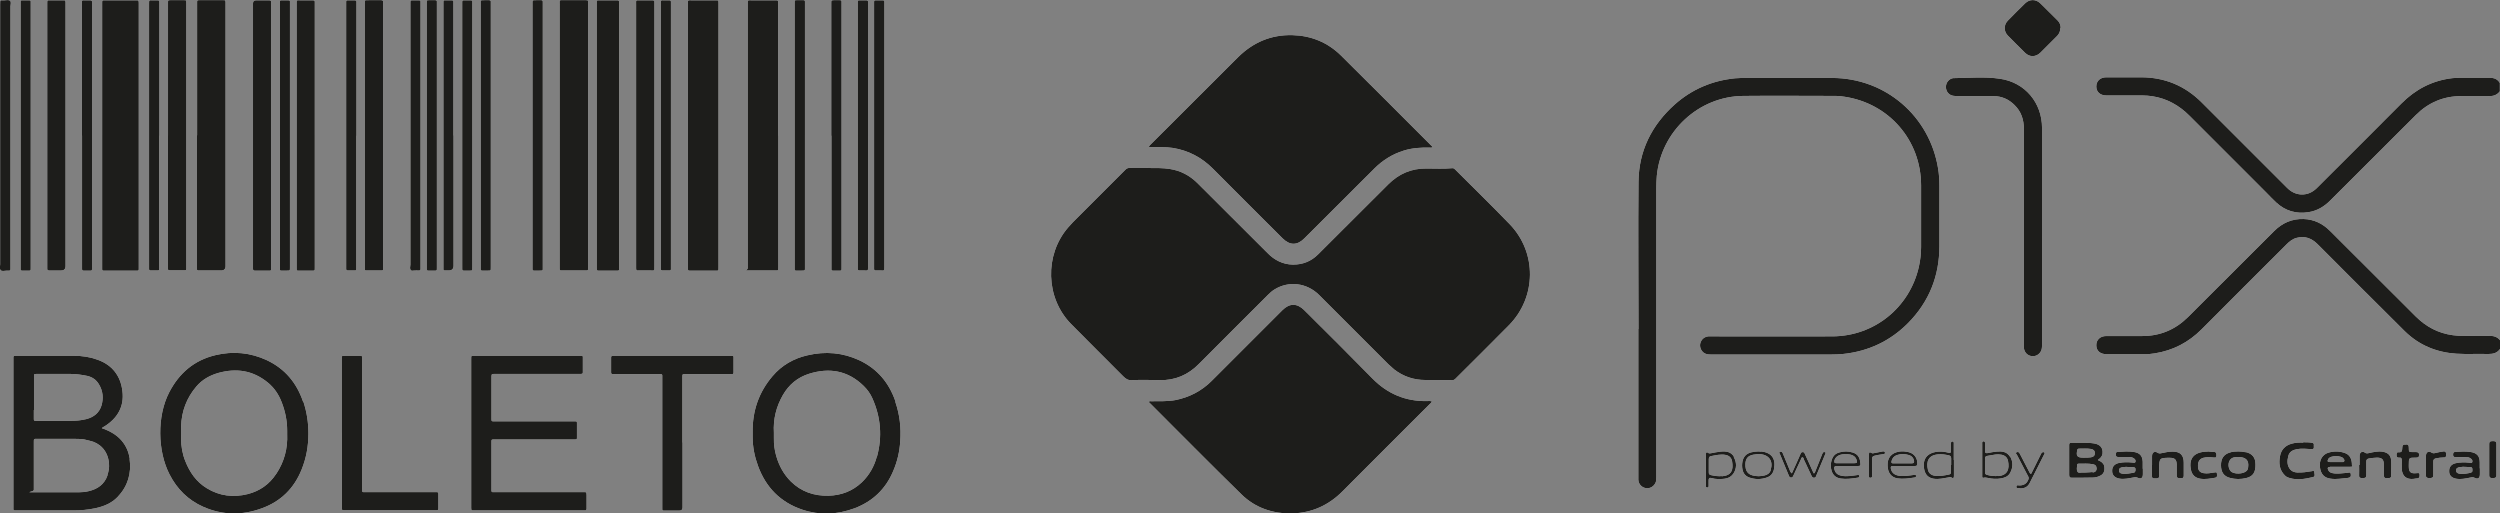 <svg xmlns="http://www.w3.org/2000/svg" viewBox="0 0 1529.6 314.1"><rect x="0" y="0" width="1529.6" height="314.1" fill="#808080" stroke="none"/><defs><style>      .cls-1 {        fill: #1d1d1b;      }      .cls-2 {        fill: #fefefe;      }    </style></defs><g><g id="Camada_2"><g id="Camada_1-2"><g><g><path class="cls-2" d="M1529.6,213.5c-1.8,2.6-4.3,3.1-7.3,3.1-6.5-.2-12.9.2-19.4-.2-12.2-.8-22.8-5.2-31.5-13.7-17.9-17.7-35.6-35.5-53.4-53.3-3.6-3.6-7.7-5.2-12.7-3.9-2.5.6-4.4,2.1-6.2,3.9-17.4,17.4-34.8,34.7-52.1,52.1-8,8-17.4,12.9-28.6,14.7-2.3.4-4.7.6-7.1.5-7.5,0-15,0-22.5,0-3.8,0-6.2-2.1-6.2-5.5,0-3.3,2.4-5.6,6.1-5.6,7.3,0,14.7,0,22,0,10.9,0,20.2-3.9,27.9-11.5,17.6-17.5,35.2-35.1,52.8-52.7,5-5,10.9-7.6,18-7.4,6.4.2,11.7,2.8,16.2,7.3,17.4,17.4,34.9,34.8,52.3,52.2,6.4,6.4,13.9,10.4,22.9,11.6,3.8.5,7.6.5,11.4.4,3.5,0,7.1.1,10.6,0,2.8-.1,5.2.5,7,2.9v5.2h0Z"></path><path class="cls-2" d="M1529.6,55.7c-1.7,2.4-4,3.2-6.9,3.1-5.6-.1-11.2,0-16.8,0-10.9,0-20.2,4-27.8,11.6-17.5,17.4-35,34.9-52.4,52.3-3.7,3.7-8,6.3-13.2,7.1-7.5,1.2-14.2-.7-19.8-5.9-2.1-1.9-4-4-6-6-15.7-15.7-31.4-31.4-47.1-47.1-6.3-6.3-13.7-10.5-22.6-11.9-2.1-.3-4.1-.5-6.2-.5-7.3,0-14.7,0-22,0-3.8,0-6.2-2.1-6.2-5.5,0-3.3,2.4-5.6,6.1-5.6,7.1,0,14.2,0,21.3,0,14.4,0,26.7,5.1,36.9,15.2,17.5,17.5,34.9,34.9,52.4,52.4,2.4,2.4,5.2,3.9,8.7,4.1,3.9.1,7-1.4,9.7-4.1,17.2-17.2,34.4-34.3,51.5-51.5,8.7-8.8,19.1-14.2,31.4-15.6,1.9-.2,3.8-.2,5.7-.2,5.7,0,11.3,0,17,0,2.8,0,4.8.8,6.2,3.2v4.8h0Z"></path><path class="cls-2" d="M702.5,102.8c4.4,0,8.9-.1,13.3.6,6.5,1,12,3.9,16.7,8.5,14.3,14.3,28.7,28.6,43,42.9,4.3,4.4,9.4,7,15.6,7.1,6,0,11.1-2,15.3-6.2,14.3-14.3,28.7-28.6,43-42.9,6.5-6.5,14.2-9.8,23.4-9.7,5.3,0,10.6.3,15.9-.2.8,0,1.2.4,1.6.8,11.2,11.2,22.5,22.2,33.5,33.6,16.6,17.3,16.3,44.5-.5,61.6-10.9,11.1-21.9,21.9-32.9,32.9-.7.7-1.4.9-2.4.8-5.3-.1-10.6,0-15.9-.1-7,0-13.4-2.1-19-6.4-1.2-1-2.3-2.1-3.5-3.1-14.2-14.2-28.4-28.4-42.6-42.6-7.5-7.4-18.5-8.7-27.2-3.3-1.5.9-2.8,2.1-4,3.3-14.1,14.1-28.2,28.1-42.2,42.2-6.7,6.8-14.6,10.2-24.2,10-5.5-.1-11.1-.3-16.6,0-2.5.2-3.9-.7-5.5-2.3-10.6-10.7-21.4-21.3-32-32.1-15.6-15.9-16.3-42.2-1.8-59,1-1.1,2-2.2,3-3.3,10.7-10.7,21.4-21.4,32.1-32.1.8-.8,1.6-1.1,2.9-1.1,3.7.2,7.4,0,11.1,0h0Z"></path><path class="cls-2" d="M702.9,90c.3-.9.8-1.3,1.2-1.7,17.8-17.8,35.6-35.6,53.4-53.3,9.2-9.1,20.2-13.8,33.2-13.5,11.5.3,21.6,4.4,29.8,12.5,18.4,18.2,36.6,36.5,54.9,54.8.3.3,1,.7.8,1.2-.2.6-.9.3-1.4.3-5.3-.1-10.6.2-15.8,1.8-7.1,2.2-13.2,6-18.4,11.3-14.2,14.2-28.3,28.3-42.5,42.4-4.5,4.5-8.9,4.4-13.4,0-14.2-14.2-28.5-28.4-42.7-42.7-6.8-6.8-15-11.1-24.5-12.6-4.1-.6-8.2-.5-12.3-.5h-2.2,0Z"></path><path class="cls-2" d="M876.1,245.6c-.3.8-.8,1.2-1.3,1.6-17.8,17.8-35.7,35.6-53.5,53.5-8.5,8.5-18.7,13.1-30.6,13.4-11.8.3-22.6-3.3-31.1-11.6-18.8-18.4-37.3-37.1-55.9-55.7-.3-.3-.9-.6-.6-1.1.2-.4.8-.2,1.3-.2,4.9-.1,9.8.2,14.7-.7,8.6-1.7,16.1-5.6,22.3-11.8,14.4-14.4,28.8-28.8,43.2-43.2,4.4-4.4,9-4.4,13.4,0,14,13.9,28,27.8,41.8,41.9,9.2,9.3,20.2,13.9,33.2,13.7,1,0,1.9-.2,3,.2h0Z"></path><path class="cls-2" d="M1002.5,201.3c0-30.1-.3-60.1,0-90.1.2-18.9,8.1-34.7,22.2-47.3,10.6-9.4,23-14.6,37-16,2.3-.2,4.6-.2,6.9-.2,17.5,0,35,0,52.5,0,32.5.1,59.5,23.3,64.7,55.4.6,3.5.8,7.1.8,10.7,0,12.3,0,24.6,0,36.8,0,18.2-6.3,34-19.1,47-11,11.1-24.4,17.4-40,19-2.2.2-4.5.3-6.7.3-24.8,0-49.5,0-74.3,0-1.5,0-2.9-.2-4.1-1.1-1.7-1.3-2.6-3.6-2.1-5.7.6-2.4,2.4-4,4.9-4.3.7,0,1.5,0,2.2,0,24.7,0,49.3.1,73.9,0,25.5-.2,47-17.6,52.7-42.4.9-4,1.4-8.1,1.4-12.2,0-12.6,0-25.3,0-37.9-.1-27.5-19.6-50-46.8-54.1-1.8-.3-3.6-.5-5.3-.5-18.9,0-37.8-.2-56.6,0-27.4.2-50.4,21.7-53,48.9-.2,2.5-.3,4.9-.3,7.4v176.5c0,1.1,0,2.3-.3,3.4-.9,2.5-3.3,4.1-5.9,3.8-2.7-.4-4.6-2.4-4.8-5.1,0-.8,0-1.5,0-2.2v-90.1h0,0Z"></path><path class="cls-2" d="M1249.4,144.5v66.1c0,1.1,0,2.2-.3,3.3-.7,2.5-3.2,4.3-5.8,4-2.8-.2-4.8-2.4-5-5.1,0-.9,0-1.7,0-2.6V79c0-5.7-1.6-10.7-5.7-14.7-3.6-3.6-7.9-5.5-13-5.5-7.2,0-14.3,0-21.5,0-1,0-2.1,0-3.1-.2-2.7-.5-4.4-2.7-4.4-5.4s1.8-4.9,4.4-5.4c.2,0,.3,0,.5,0,9.4-.1,18.9-1,28.2.4,15.3,2.2,25.7,14.7,25.7,30.1,0,22.1,0,44.2,0,66.3h0Z"></path><path class="cls-2" d="M1260.6,17.1c0,1.8-.6,3.4-1.8,4.7-3.5,3.5-7,7-10.5,10.5-2.8,2.7-6.6,2.7-9.3,0-3.5-3.5-7.1-7-10.5-10.5-2.6-2.6-2.6-6.6,0-9.2,3.5-3.6,7-7.1,10.6-10.6,2.7-2.6,6.5-2.6,9.2,0,3.6,3.5,7.1,7.1,10.7,10.6,1.2,1.2,1.8,2.8,1.8,4.5h0Z"></path><path class="cls-2" d="M1409.2,270.6c1.8,0,3.6,0,5.3.3,1.8.2,1,1.6,1.2,2.6.2,1.1-.6,1.4-1.5,1.3-2.9-.2-5.9-.5-8.8,0-2.5.5-4.6,1.5-5.3,4.1-.8,3-.9,6,1.3,8.5,1.1,1.2,2.6,1.6,4.2,1.7,3,.1,5.9-.3,8.8-.8.6-.1,1.6-.5,1.6.6,0,1,.8,2.6-.8,3-4.8,1.1-9.6,2.1-14.5.5-1.1-.3-2.1-.8-2.8-1.6-3.3-3.3-3.7-7.4-2.9-11.7.7-3.9,3.1-6.5,7-7.6,2.4-.7,4.8-.8,7.2-.7h0Z"></path><path class="cls-2" d="M1316.7,284.5v-5.5c0-2.2,1.6-3.2,3.4-2,.8.5,1.4.5,2.2.3,2.3-.5,4.6-1,7-1,4.7,0,6.8,2.2,6.8,6.8,0,2.6,0,5.2,0,7.8,0,1.8-1,1.7-2.2,1.7-1.2,0-2.1-.1-2.1-1.7,0-2.2,0-4.5,0-6.7-.1-3.1-1.2-4.1-4.3-4.1-6.1,0-6.4.2-6.4,6.2s0,3.2,0,4.8c0,1.1-.4,1.5-1.5,1.6-2.9.1-3,.1-3-2.9v-5.2h0Z"></path><path class="cls-2" d="M1443.7,284.5v-5.7c0-2,1.6-3,3.2-1.9.9.7,1.7.5,2.5.3,2.8-.6,5.6-1.3,8.6-.8,3.1.6,4.8,2.2,5,5.3.2,3.2,0,6.3,0,9.5,0,.9-.4,1.2-1.3,1.3-2.9.3-3.2,0-3.2-2.8s0-3.8,0-5.7c0-2.9-1.2-4-4.2-4-1.6,0-3.2.3-4.8.5-1.2.2-1.8.8-1.7,2.1,0,2.7,0,5.4,0,8.1,0,1.7-.8,1.8-2.2,1.8s-2.3,0-2.2-1.8c.1-2.1,0-4.1,0-6.2h0Z"></path><path class="cls-2" d="M1471.8,272c1.6-.3,2,.5,2,1.9,0,2.7,0,2.7,2.8,2.7.5,0,1,0,1.6,0,1.2,0,1.9.3,1.9,1.7,0,1.5-.7,1.7-1.9,1.7-4.4,0-4.4,0-4.4,4.4v1c0,3.5,1.2,4.5,4.8,4.1.8,0,1.7-.4,1.8.9,0,1.1.1,2.1-1.4,2.3-.8,0-1.5.2-2.2.3-4.4.5-7-1.6-7.3-6-.1-1.8,0-3.6,0-5.4,0-1.2-.4-1.8-1.6-1.6-1.2.1-1.6-.4-1.6-1.6,0-1.1.2-1.9,1.5-1.7,2.1.2,1.9-1.5,2-2.7,0-1.6.7-2.2,2.2-2h0Z"></path><path class="cls-2" d="M1350.8,276.2c1.2.1,2.4.3,3.6.3,1.8,0,1.7,1.1,1.7,2.3,0,1.6-1.1,1.1-2,1.1-2-.2-4-.3-6,.2-2.2.6-3.3,2.2-3.3,4.9,0,2.8,1.1,4.1,3.5,4.5,2.2.4,4.2-.1,6.4-.4.6,0,1.7-.6,1.7.7,0,.9.5,2.2-1.1,2.5-3,.5-6,1.1-9.1.6-3.1-.5-5.1-2.4-5.7-5.5-1.5-7.2,2.2-11.1,10.3-11.1h0Z"></path><path class="cls-2" d="M1096.3,289.7c1.5-3.3,2.9-6.5,4.4-9.8.3-.6.6-1.3.8-1.9.3-.7.5-1.4,1.5-1.4.9,0,1.1.7,1.4,1.4,1.6,3.5,3.2,6.9,4.7,10.4.2.4.4.8.7,1.3.7-.4.8-1.1,1-1.6,1.3-3.3,2.6-6.5,3.9-9.8.2-.5.4-1,.7-1.4s.8-.4,1.3-.2c.5.2.3.7.1,1-1.9,4.6-3.8,9.2-5.7,13.7-.2.6-.6.9-1.3.9s-1.1-.5-1.4-1.1c-1.6-3.3-3.1-6.7-4.7-10-.2-.5-.3-1.4-.9-1.4s-.8.9-1,1.4c-1.5,3.2-3,6.5-4.5,9.7-.3.6-.5,1.3-1.4,1.3-1,0-1.2-.7-1.5-1.4-1.8-4.3-3.5-8.5-5.3-12.8-.2-.5-.9-1.2,0-1.6.9-.3,1.4.2,1.7,1,1.4,3.4,2.8,6.8,4.2,10.2.2.6.3,1.2,1.1,1.7h0Z"></path><path class="cls-2" d="M1484.3,284.6v-5.7c0-2.2,1.6-3.2,3.4-2,.8.5,1.4.5,2.2.3,1.7-.5,3.4-.7,5.1-1,1.3-.2,1.6.5,1.6,1.6,0,1,.2,2.2-1.4,2.1-1.6,0-3.1.2-4.6.5-1.3.2-1.9.8-1.8,2.2,0,2.7,0,5.4,0,8.1,0,1.9-1.1,1.7-2.4,1.8-1.3,0-2.2-.2-2.1-1.8,0-2,0-4,0-6h0Z"></path><path class="cls-2" d="M1523,281.2c0-3.2,0-6.3,0-9.5,0-1.7.9-1.8,2.2-1.8,1.3,0,2.2,0,2.2,1.8,0,6.3,0,12.7,0,19,0,1.7-.9,1.8-2.2,1.8s-2.2-.1-2.2-1.8c0-3.2,0-6.3,0-9.5h0Z"></path><path class="cls-2" d="M1235.8,298.7c-.6-.3-2.1.6-2.1-.9,0-1.4,1.4-.7,2.2-.8,2.6-.1,4.3-1.3,5.2-3.8.3-.8,0-1.5-.4-2.1-2.2-4.2-4.4-8.5-6.6-12.7-.3-.5-1.2-1.2-.2-1.7.8-.4,1.5,0,1.9.9,1.9,3.8,3.9,7.5,5.8,11.2.2.4.5,1,.8,1.1.6,0,.7-.7.9-1.1,1.8-3.5,3.5-7,5.2-10.5.2-.5.4-1,.8-1.3.4-.4,1-.5,1.4-.2.6.3.2.8,0,1.2-3,5.9-5.9,11.7-8.9,17.6-1.2,2.3-3.2,3.4-6.1,3.2h0Z"></path><path class="cls-2" d="M1143.5,284.5c0-2.1,0-4.1,0-6.2,0-1.7.3-1.9,1.7-1.1.6.4,1.1,0,1.6,0,1.7-.3,3.4-.7,5.1-1,.6-.1,1.4-.1,1.4.8,0,.8-.6.9-1.2.9-1.7.2-3.4.5-5.1.9-1.2.3-1.6.8-1.6,2,0,3.3,0,6.5,0,9.8,0,.8.2,1.8-1.1,1.7-1.1,0-.9-1-.9-1.7,0-2.1,0-4.1,0-6.2h0Z"></path><path class="cls-2" d="M1287.6,286.4c0-1.9-.9-3.3-2.6-4.2-.4-.2-1-.3-1.4-.8,1.3-1,2.6-2,2.8-3.9.4-3.4-1.4-5.6-5.2-6.2-4.6-.7-9.3-.2-14-.4-1.2,0-1.2.8-1.2,1.6,0,6,0,12.1,0,18.1,0,1.2.4,1.8,1.7,1.7,4.3,0,8.5,0,12.8-.1,1.7,0,3.3-.5,4.8-1.3,1.8-1,2.4-2.7,2.3-4.7h0ZM1270.9,275.4c.2-.6.5-.9,1.1-.9,2.5,0,4.9-.2,7.4.2,1.5.3,2.4,1.1,2.3,2.7,0,1.6-1.1,2.2-2.4,2.4-1.3.2-2.6.2-3.9.2h0c-.3,0-.6,0-.9,0-3.6,0-4.4-1.1-3.5-4.7h0ZM1280.4,288.8c-1.5.2-3,.2-4.5.3h0c-.5,0-1.1,0-1.6,0-1.1-.1-2.6.6-3.2-.5-.7-1.2-.3-2.8-.2-4.2,0-.6.5-.7,1-.7,2.8,0,5.7-.2,8.5.3,1.4.2,2.3.9,2.4,2.5,0,1.7-.9,2.4-2.4,2.6h0Z"></path><path class="cls-2" d="M1311,286.8c0-1.4,0-2.9,0-4.3-.2-3.7-1.8-5.4-5.5-6-3.3-.5-6.6-.2-9.8,0-1.2,0-1.1.9-1.1,1.7,0,.9.2,1.4,1.3,1.4,2,0,4,0,6.1,0,1.1,0,2.2,0,3.2.6.9.5,1.6,1.2,1.4,2.2-.2,1.1-1.3.6-2,.6-2.8-.3-5.5-.3-8.3.3-2.7.6-4.1,2.4-4,4.9,0,2.5,1.6,4.1,4.3,4.6,3,.6,6-.2,8.9-.7.8-.2,1.6-.2,2.4.2,2.1,1,3.2.1,3.2-2.2v-3.3h0,0ZM1305,289.3c-1.9.2-3.8.8-5.8.6-1.2-.1-2.7-.3-2.7-2.1,0-1.6,1.3-1.8,2.5-2,1.3-.2,2.5-.2,3.8,0h1.9c.9.1,1.9,0,1.9,1.4,0,1.2-.2,2-1.6,2.1Z"></path><path class="cls-2" d="M1374,276.7c-1.5-.3-3-.5-4.5-.5-1.8,0-3.6.1-5.3.7-3.6,1.1-5.4,3.7-5.3,7.9,0,4.1,1.8,6.7,5.5,7.6,3.3.9,6.6.9,9.9.1,4.2-1,5.8-3.5,5.7-8.4,0-4.2-2-6.6-6-7.5h0ZM1375.5,285.9c0,.5-.2,1-.4,1.5-1.2,2.3-6.5,3.1-9.5,1.5-2.1-1.2-2.8-5.1-1.3-7.3,1.3-2,3.4-1.9,5-2,4.9,0,6.8,2.1,6.2,6.3h0Z"></path><path class="cls-2" d="M1517.2,286.5c0-1.2,0-2.4,0-3.6,0-4-1.8-5.8-5.8-6.4-3.1-.4-6.1-.2-9.1,0-1.3,0-1.4.8-1.4,1.8s.5,1.4,1.5,1.4c2,0,4,0,6.1,0s2.1.2,3,.7c.8.5,1.4,1.2,1.2,2.1-.2,1.1-1.2.7-1.9.6-2.8-.3-5.5-.3-8.3.3-2.7.6-4.1,2.4-4,5,0,2.5,1.6,4,4.3,4.5,2.9.5,5.7-.1,8.6-.7.9-.2,1.8-.4,2.8.2,2,1,3.1,0,3.1-2.2v-3.6h0ZM1511.8,289.2c-2.1.5-4.3.9-6.5.7-1.2-.1-2.5-.5-2.6-2,0-1.6,1.2-1.9,2.5-2.1.7-.1,1.5-.2,1.8-.2,1.8.1,3.1.2,4.4.2.8,0,1.3.3,1.3,1.2,0,.8.3,1.9-.9,2.1h0Z"></path><path class="cls-2" d="M1425.4,285.6c2,0,4,0,6.1,0h0c2,0,4,0,6.1,0s1.4-.1,1.4-1.1c0-3.3-1-6.4-4.8-7.5-3.2-1-6.5-1-9.7,0-3.6,1.1-5.5,4.5-5.1,8.6.5,4.5,2.6,6.8,6.7,7.3,3.5.5,7-.2,10.5-.5,1.6-.2,1.9-1,1.7-2.3-.2-1.6-1.4-.8-2.2-.8-3,.2-5.9.8-8.9.2-1.2-.2-2.2-.8-2.7-1.9-.6-1.2-.3-1.9,1.1-1.9h0ZM1424.4,281c.5-.8,1.2-1.3,2-1.5,1.9-.6,3.8-.6,5.8,0,.6.2,1.2.5,1.6,1,.4.5.8,1.1.5,1.7-.3.7-1,.5-1.5.5-1.2,0-2.4,0-3.6,0-1.3,0-2.5,0-3.8,0-1.3,0-1.6-.6-.9-1.7h0Z"></path><path class="cls-2" d="M1195.4,281.4v-10c0-.6,0-1.4-.9-1.3-.8,0-.8.7-.8,1.3,0,1.5,0,3,0,4.5,0,1.1-.4,1.4-1.5,1.1-1.9-.5-3.8-.8-5.8-.7-7.2.4-10.5,4.5-9,11.3.7,3,2.6,4.8,5.7,5.3,3.1.5,6.1-.3,9.1-.8.6-.1,1.1-.4,1.7,0,1.5,1,1.6,0,1.6-1.1,0-3.2,0-6.3,0-9.5h0ZM1193.7,284.5h0c0,1.4,0,2.9,0,4.3,0,.8-.3,1.3-1.1,1.5-2.9.6-5.8,1.2-8.7.8-2.2-.3-3.8-1.5-4.3-3.6-1.2-5.1.2-9,6.2-9.5,2.2-.2,4.4.1,6.5.6,1.1.2,1.5.8,1.5,1.9,0,1.3,0,2.6,0,4h0Z"></path><path class="cls-2" d="M1229.7,279.3c-1.8-3-5-3.3-8.1-3-1.8.2-3.7.5-5.4.9-1.2.2-1.7,0-1.7-1.3,0-1.4,0-2.9,0-4.3,0-.6.2-1.5-.8-1.6-1.1,0-.9.9-.9,1.5,0,3.2,0,6.5,0,9.7s0,6.5,0,9.7c0,.6-.2,1.7.9,1.4.9-.3,1.7,0,2.5.1,2.7.6,5.4.8,8.1.3,2.3-.4,4.4-1.2,5.6-3.4,1.8-3.3,1.8-6.8,0-10h0ZM1222.7,291.2c-2.3.2-4.6,0-6.8-.6-1-.2-1.5-.8-1.4-1.8,0-1.4,0-2.8,0-4.1v-2.8c0-2.7,0-2.8,2.7-3.2,2.4-.4,4.8-1,7.3-.5,2.2.4,3.7,1.7,4.1,3.9,1,4.9-.3,8.7-6,9.2h0Z"></path><path class="cls-2" d="M1060.9,279.5c-1.7-3.1-4.8-3.5-8-3.2-2,.2-4,.6-6,1-.6,0-1.1.3-1.6-.1-1.3-1-1.6-.2-1.6,1v18.8c0,.6,0,1.4.9,1.3.8,0,.8-.7.8-1.2,0-1,0-2.1,0-3.1,0-1.3.3-1.9,1.8-1.5,1.3.4,2.6.6,3.9.6,3.6,0,7.2,0,9.5-3.4,2.1-3.2,2-6.8.2-10h0ZM1053.6,291.3c-2.3.2-4.5-.1-6.7-.6-1-.2-1.5-.7-1.4-1.8,0-1.4,0-2.8,0-4.1s0-2.5,0-3.8c0-1.3.5-1.9,1.7-2,2.8-.5,5.5-1.2,8.4-.7,2.4.4,3.9,1.8,4.2,4.2.8,4.8-.2,8.4-6.2,8.9h0Z"></path><path class="cls-2" d="M1158.4,285.1c2.2,0,4.5,0,6.7,0h0c2.2,0,4.5,0,6.7,0,.9,0,1.3-.4,1.3-1.3.1-3.5-1.8-6.2-5.1-7.1-2-.5-4-.7-6-.4-4.8.8-7.3,3.8-7.1,8.6.1,4.4,2.3,7.2,6.1,7.8,3.4.5,6.8,0,10.1-.5.6-.1,1.4-.2,1.2-1.1-.2-1.1-1-.5-1.5-.5-3.1.4-6.2,1-9.3.4-2.6-.5-4.1-1.9-4.6-4.3-.2-1.1.1-1.6,1.3-1.6h0ZM1157.3,282.2c.4-1.9,1.6-3.2,3.4-3.8,2.4-.8,4.8-.7,7.2,0,1.6.5,2.7,1.5,3.1,3.2.3,1.2.1,1.9-1.3,1.9-1.8,0-3.7,0-5.5,0s-3.9,0-5.9,0c-.9,0-1.2-.4-1-1.3h0Z"></path><path class="cls-2" d="M1123.4,285.1c2.2,0,4.5,0,6.8,0h0c2.2,0,4.5,0,6.8,0,.8,0,1.4-.2,1.3-1.1-.2-3.5-1.2-6-4.6-7.1-2.8-.9-5.6-.9-8.3-.1-2.6.7-4.1,2.4-4.8,5-.6,2-.6,4.1,0,6.1.8,2.8,2.7,4.5,5.7,4.9,3.4.5,6.8,0,10.1-.5.6-.1,1.4-.2,1.2-1.1-.2-1-1-.5-1.5-.5-3.1.4-6.2,1-9.3.4-2.6-.5-4.1-1.9-4.5-4.3-.2-1.1.1-1.6,1.3-1.6h0ZM1122.3,281.9c.7-2.5,2.8-3.9,6.2-4,4.2-.2,6.6.9,7.4,3.4.6,1.7.3,2.1-1.4,2.1-1.8,0-3.7,0-5.5,0s-3.7,0-5.5,0c-1.2,0-1.3-.5-1.1-1.5h0Z"></path><path class="cls-2" d="M1077.7,276.3c-.6,0-1.2,0-1.6-.1-1.7,0-3.3.2-4.8.6-2.9.8-4.6,2.6-5.2,5.6-.3,1.6-.3,3.2,0,4.8.5,2.5,1.9,4.2,4.3,5,3.5,1.2,7,1.2,10.5,0,2.5-.8,4-2.6,4.5-5.2,1.2-6.4-1.4-10-7.8-10.8h0ZM1083.4,287.7c-.6,1.8-2,2.8-3.8,3.2-2.4.6-4.8.6-7.2,0-3.2-.8-4.6-3-4.5-7,.1-3.3,1.6-5.1,4.8-5.7,1-.2,1.9-.2,2.9-.4h0c.5.1,1,0,1.6.1,5.4.5,7.9,4.6,6.1,9.7h0Z"></path></g><g><path class="cls-2" d="M62.5,82.8V1.7c0-1.5,0-1.5,1.6-1.5h19.3c1.4,0,1.4,0,1.5,1.5v161.4c0,2.9.3,2.5-2.6,2.5-5.9,0-11.8,0-17.8,0s-.8,0-1.2,0c-.6,0-.8-.3-.8-.9v-81.8h0Z"></path><path class="cls-2" d="M439.6,83v80.3c0,2.6.2,2.3-2.3,2.3-5,0-9.9,0-14.9,0-1.5,0-1.5,0-1.5-1.5,0-.4,0-.8,0-1.2V2.9c0-3.2-.3-2.7,2.7-2.7,4.7,0,9.4,0,14,0,2,0,2-.2,2,1.9v81h0Z"></path><path class="cls-2" d="M476.2,82.9v80.4c0,2.4.2,2.2-2.2,2.2-5,0-9.9,0-14.9,0s-1.5,0-1.6-1.6V3c0-3.3-.3-2.8,2.8-2.8,4.7,0,9.5,0,14.2,0,1.6,0,1.6,0,1.6,1.7v81.1h0Z"></path><path class="cls-2" d="M288.3,265.2v-45.3c0-2.5-.1-2.2,2.2-2.2h63.9c2.5,0,2.2-.3,2.2,2.3,0,2.5,0,5,0,7.4,0,1.3,0,1.3-1.4,1.4-.5,0-1,0-1.4,0h-51.5c-1.5,0-1.5,0-1.6,1.6v25.7c0,1.7,0,1.7,1.8,1.7h41.2c2.7,0,5.3,0,8,0,1.3,0,1.3,0,1.3,1.3,0,2.8,0,5.7,0,8.5,0,1.2,0,1.2-1.3,1.3-.5,0-1,0-1.4,0h-47.4c-2.4,0-2.2-.2-2.2,2.2v27.9c0,.4,0,.8,0,1.2,0,.7.3,1,1,.9.5,0,1,0,1.4,0h54c1.7,0,1.7,0,1.8,1.8,0,2.7,0,5.4,0,8.2,0,.9-.3,1.3-1.2,1.2-.4,0-.8,0-1.2,0h-66.4c-1.7,0-1.8,0-1.8-1.8v-45.4h0Z"></path><path class="cls-2" d="M120.6,82.8V2.9c0-.5,0-1,0-1.4,0-1.3,0-1.4,1.4-1.4,4.9,0,9.8,0,14.7,0,1.2,0,1.2,0,1.3,1.3,0,.5,0,.9,0,1.4v160c0,1.8-.9,2.7-2.8,2.7h-13c-1.7,0-1.7,0-1.8-1.8v-80.9h0Z"></path><path class="cls-2" d="M359.8,82.8v80.4c0,2.6.2,2.3-2.2,2.3-4.6,0-9.1,0-13.7,0-1.5,0-1.5,0-1.5-1.5V2.7c0-2.9-.4-2.6,2.5-2.6,4.5,0,9,0,13.5,0,1.4,0,1.4,0,1.4,1.4,0,.5,0,.9,0,1.4v79.9h0Z"></path><path class="cls-2" d="M365.1,82.9V2.5c0-2.5-.3-2.3,2.2-2.3,3.4,0,6.7,0,10.1,0,1.3,0,1.3,0,1.4,1.4v161.5c0,2.8.3,2.5-2.4,2.5-3.3,0-6.6,0-9.9,0-1.3,0-1.3,0-1.4-1.4,0-.5,0-.9,0-1.4v-79.9h0Z"></path><path class="cls-2" d="M102.8,82.8V2.9c0-.5,0-1,0-1.4,0-1.3,0-1.4,1.4-1.4,2.8,0,5.7,0,8.5,0,1.2,0,1.2,0,1.3,1.3,0,.4,0,.8,0,1.2v160.3c0,2.9.4,2.5-2.6,2.5-2.5,0-5,0-7.5,0-.9,0-1.3-.4-1.2-1.2,0-.5,0-1.1,0-1.6v-79.9h0Z"></path><path class="cls-2" d="M234.4,82.8v80.4c0,2.6.3,2.3-2.3,2.3-2.5,0-5.1,0-7.6,0-1.3,0-1.3,0-1.3-1.3,0-.4,0-.8,0-1.2V2.7c0-3-.3-2.5,2.5-2.6,2.5,0,5,0,7.5,0,.9,0,1.3.3,1.2,1.2,0,.5,0,1,0,1.4v80.1h0Z"></path><path class="cls-2" d="M28.9,82.8V2.1c0-2.1,0-1.9,1.9-1.9s5.3,0,8,0c1.2,0,1.2,0,1.3,1.3,0,.5,0,.9,0,1.4v159.9c0,1.8-.9,2.7-2.7,2.7s-4.8,0-7.3,0c-.9,0-1.3-.4-1.2-1.2,0-.5,0-.9,0-1.4v-80.1h0Z"></path><path class="cls-2" d="M417.6,270.7v39.8q0,1.9-1.9,1.9c-3.1,0-6.1,0-9.2,0-1.3,0-1.3,0-1.3-1.3,0-.5,0-1,0-1.4v-78.5c0-2.4.3-2.3-2.3-2.3h-26.5c-.5,0-1,0-1.4,0-.7,0-1.1-.2-1.1-1,0-3,0-6,0-9.1,0-.7.2-1.1,1-1.1.4,0,.8,0,1.2,0h70.5c2.5,0,2.2-.3,2.2,2.3,0,2.5,0,5,0,7.5,0,1.3,0,1.4-1.4,1.4-5.7,0-11.5,0-17.2,0h-11c-1.6,0-1.7,0-1.7,1.7v40.1h0Z"></path><path class="cls-2" d="M400.4,82.8v80.2c0,2.9.2,2.5-2.4,2.5-2.5,0-5,0-7.5,0-1.2,0-1.2,0-1.3-1.3,0-.4,0-.8,0-1.2V2.8c0-3-.4-2.6,2.7-2.6,2.4,0,4.9,0,7.3,0,.9,0,1.3.3,1.2,1.2,0,.5,0,1.1,0,1.6v79.9h0Z"></path><path class="cls-2" d="M192.6,82.8v80.6c0,2.4.2,2.2-2.2,2.2-2.5,0-5.1,0-7.6,0-1.3,0-1.3,0-1.3-1.3,0-.5,0-.9,0-1.4V2.8c0-3.1-.3-2.6,2.6-2.6,2.4,0,4.9,0,7.3,0,.9,0,1.3.3,1.2,1.2,0,.5,0,1,0,1.4v80h0Z"></path><path class="cls-2" d="M154.8,82.7V2.1c0-1.3.6-1.9,1.9-1.9,2.7,0,5.3,0,8,0,.9,0,1.3.3,1.2,1.2,0,.5,0,.9,0,1.4v160.3c0,2.9.3,2.5-2.5,2.5-2.5,0-5,0-7.4,0-.8,0-1.2-.2-1.2-1.1,0-.5,0-1.1,0-1.6v-80.2h0Z"></path><path class="cls-2" d="M209.1,265v-45.1c0-2.5-.1-2.1,2.2-2.2,3,0,6,0,9.1,0,.9,0,1.3.2,1.2,1.2,0,.5,0,.9,0,1.4v78.4c0,2.8-.3,2.4,2.5,2.4,13.9,0,27.8,0,41.7,0s1,0,1.4,0c.7,0,1,.3,1,.9,0,3.1,0,6.1,0,9.2,0,.6-.2,1-.9,1h-56.4c-1.7,0-1.7,0-1.7-1.8v-45.6h0Z"></path><path class="cls-2" d="M6.4,83.1v80.2c0,2.5.3,2.3-2.3,2.3-1.3,0-2.9.6-3.7-.3-.8-.8-.3-2.4-.3-3.6,0-53,0-106,0-159C.2-.2-.2.2,2.6.2c1.2,0,2.7-.5,3.6.3.8.8.2,2.3.2,3.4,0,26.4,0,52.8,0,79.2h0Z"></path><path class="cls-2" d="M12.6,82.8V2.4C12.6-.1,12.4.2,14.9.2c1,0,2,0,3,0,.7,0,1,.3.9,1,0,.4,0,.8,0,1.2v161c0,2.4.2,2.2-2.2,2.2-1,0-2,0-3,0-.8,0-1.1-.3-1-1.1,0-.5,0-1.1,0-1.6,0-26.7,0-53.4,0-80.1Z"></path><path class="cls-2" d="M492.5,82.8v80.4c0,2.6.3,2.3-2.4,2.4h-3c-.6,0-.9-.2-.9-.9V2.3c0-2.4-.2-2.2,2.2-2.2,1.1,0,2.1,0,3.2,0,.6,0,.9.2.9.9v81.8h0Z"></path><path class="cls-2" d="M261.1,82.8V2.9c0-.5,0-1,0-1.4,0-1.3,0-1.4,1.4-1.4,1.2,0,2.5,0,3.7,0,.9,0,1.2.3,1.1,1.2,0,.4,0,.7,0,1.1v161c0,2.4.2,2.2-2.2,2.2-1,0-2,0-3,0-.8,0-1.1-.3-1-1.1,0-.5,0-1.1,0-1.6v-80.1h0Z"></path><path class="cls-2" d="M218,83v80.2c0,2.6.2,2.3-2.2,2.3-.9,0-1.9,0-2.8,0-1,0-1.3-.4-1.2-1.3,0-.4,0-.8,0-1.2V2.7c0-2.8-.3-2.5,2.4-2.5.9,0,1.8,0,2.7,0,1,0,1.3.4,1.2,1.3,0,.5,0,1,0,1.4v80.2h0Z"></path><path class="cls-2" d="M325.8,82.6V2.4c0-2.5-.2-2.2,2.3-2.3,1,0,2,0,3,0,.7,0,1,.3,1,1,0,.5,0,1,0,1.4v160.8c0,2.5.3,2.2-2.3,2.3-1,0-2,0-3,0-.7,0-1-.3-1-.9,0-.5,0-1.1,0-1.6v-80.4h0Z"></path><path class="cls-2" d="M294.1,82.7V2.4c0-2.5-.3-2.2,2.3-2.3,1,0,1.9,0,2.8,0,.9,0,1.2.4,1.1,1.2,0,.4,0,.7,0,1.1v161c0,2.5.1,2.1-2.2,2.2-1,0-2,0-3,0-.8,0-1.1-.3-1-1.1,0-.5,0-1.1,0-1.6v-80.2h0Z"></path><path class="cls-2" d="M508.6,83V1.7c0-1.5,0-1.5,1.6-1.6,1.2,0,2.4,0,3.6,0,.9,0,1.2.3,1.1,1.2,0,.4,0,.7,0,1.1v161c0,2.4.2,2.2-2.2,2.2-1,0-2,0-3,0-.8,0-1.1-.3-1-1.1,0-.5,0-1.1,0-1.6v-79.9h0Z"></path><path class="cls-2" d="M541.1,83v80.4c0,2.4,0,2.1-2.1,2.1-1.1,0-2.1,0-3.2,0-.7,0-1-.3-1-.9,0-.4,0-.8,0-1.2V2.4c0-2.4-.2-2.2,2.2-2.2,1.1,0,2.1,0,3.2,0,.6,0,.9.3.9.9,0,.6,0,1.2,0,1.8v80.2h0Z"></path><path class="cls-2" d="M289,83v80.1c0,2.9.2,2.4-2.4,2.5-1,0-1.9,0-2.8,0-.7,0-1-.3-1-.9,0-.4,0-.8,0-1.2V2.4c0-2.4-.2-2.2,2.2-2.2,1,0,2,0,3,0,.8,0,1.1.3,1,1,0,.5,0,1.1,0,1.6v80.2h0Z"></path><path class="cls-2" d="M531.1,83v80.2c0,2.7,0,2.3-2.3,2.3-1,0-2,0-3,0-.7,0-1-.3-1-.9,0-.4,0-.8,0-1.2V2.4c0-2.4-.2-2.2,2.2-2.2,1.1,0,2.1,0,3.2,0,.6,0,.9.3.9.9s0,1.2,0,1.8v80.2h0Z"></path><path class="cls-2" d="M171.2,82.8V2.4c0-2.4-.2-2.2,2.2-2.2,1,0,2,0,3,0,.8,0,1.1.3,1,1,0,.5,0,1,0,1.4v160.5c0,2.9.2,2.4-2.5,2.5-.9,0-1.9,0-2.8,0-.7,0-1-.3-.9-1,0-.5,0-1.1,0-1.6v-80.2h0Z"></path><path class="cls-2" d="M97.4,83v80.2c0,2.6.2,2.3-2.2,2.3-1,0-2,0-3,0-.7,0-1-.3-1-.9,0-.5,0-.9,0-1.4V2.6c0-2.8-.1-2.4,2.4-2.4,1,0,2,0,3,0,.6,0,.9.3.9.9v82h0Z"></path><path class="cls-2" d="M50.1,82.9V2.7c0-2.9-.3-2.5,2.6-2.5.8,0,1.7,0,2.5,0,.9,0,1.2.4,1.1,1.2,0,.4,0,.7,0,1.1v160.9c0,2.5.2,2.2-2.3,2.2-1,0-1.9,0-2.8,0-.8,0-1-.3-1-1.1,0-.5,0-1.1,0-1.6v-80h0Z"></path><path class="cls-2" d="M410.5,82.8v80.4c0,2.6.3,2.3-2.4,2.3-1,0-1.9,0-2.8,0-.7,0-1-.3-1-1V2.6c0-2.8-.1-2.4,2.5-2.4,1,0,1.9,0,2.8,0,.6,0,.9.3.9.9v81.8h0Z"></path><path class="cls-2" d="M251.1,82.6V1.7c0-1.5,0-1.5,1.6-1.5,1.2,0,2.4,0,3.6,0,.8,0,1.1.3,1,1,0,.5,0,.9,0,1.4v160.4c0,2.9.3,2.5-2.6,2.5s-2.5.5-3.3-.2c-.9-.8-.3-2.2-.3-3.4,0-26.4,0-52.9,0-79.3h0Z"></path><path class="cls-2" d="M277.5,82.8v79.8c0,1.9-1,2.9-3,2.9s-1.5,0-2.3,0c-.7,0-1-.3-.9-1,0-.4,0-.8,0-1.2V2.4c0-2.5-.2-2.2,2.3-2.2,1,0,1.9,0,2.8,0,.8,0,1.1.3,1,1.1,0,.5,0,1.1,0,1.6v80h0Z"></path><path class="cls-2" d="M79.4,280.9c-1.3-9-6.8-14.9-15.1-18.2-.6-.2-1.2-.5-2-.7.5-.6,1.1-.8,1.6-1.1,8-5,12.2-12.2,11-21.6-1.1-9.3-6.2-16-15.2-19.2-4.6-1.7-9.4-2.4-14.3-2.4-11.6,0-23.2,0-34.8,0-.5,0-.9,0-1.4,0-.7,0-1,.2-1,.9,0,.4,0,.7,0,1.1v90.5c0,2.1-.3,2.1,2.1,2.1h34.6c4.5,0,8.9-.4,13.2-1.3,5.2-1.1,10.1-3,13.9-7,6.2-6.5,8.5-14.4,7.3-23.2h0ZM20.8,250.9v-20.6c0-1.4,0-1.5,1.5-1.5,7,0,13.9,0,20.9,0,3.4,0,6.8.5,10.2,1.2,3.1.7,5.5,2.4,7.1,5.1,2.5,4.1,2.9,8.5,1.6,13-1.4,4.5-4.7,7.1-9.2,8.3-3.2.8-6.4,1.1-9.7,1.1-6.9,0-13.7,0-20.6,0s-.6,0-.9,0c-.8,0-1-.3-1-1.1,0-1.8,0-3.7,0-5.5h0ZM65.8,290.8c-1.9,5.5-6,8.4-11.5,9.7-2,.5-4.1.7-6.2.7-8.6,0-17.3,0-25.9,0s-1.5,0-1.5-1.5c0-5,0-9.9,0-14.9v-14.4c0-1.9,0-1.9,1.8-1.9,7.5,0,14.9,0,22.3,0s6.8.5,10.2,1.2c5.7,1.2,11.1,5.8,11.7,14,.2,2.4-.2,4.7-1,7h0Z"></path><path class="cls-2" d="M185.4,245.7c-3.9-11.5-11.1-20.1-22.1-25.3-10.1-4.7-20.7-5.7-31.5-3.1-13,3.1-22.2,11-28.3,22.8-7.5,14.5-7.1,35.9.2,50.1,4.6,9,11.4,15.8,20.7,19.9,11.8,5.2,23.8,5.3,35.8.9,11.6-4.2,19.7-12.2,24.3-23.6,2.9-7.1,4.2-14.5,4.2-22.2,0-6.7-1-13.2-3.1-19.5h0ZM169,289.9c-4.2,6.4-10,10.5-17.4,12.4-8.8,2.2-17.3,1.2-25.1-3.6-6.4-3.9-10.4-9.7-13.1-16.5-1.8-4.4-2.6-9.1-2.6-13.9,0-2.5-.1-5,0-7.5.3-9.2,3.4-17.4,9.4-24.4,3.5-4.1,8.1-6.7,13.3-8.2,11.1-3.1,21.3-1.6,30.4,5.9,3.9,3.2,6.6,7.2,8.4,11.9,2.2,5.6,3.4,11.4,3.4,17.5v2.1c.4,8.8-1.8,16.9-6.6,24.2h0Z"></path><path class="cls-2" d="M547.9,245.7c-3.9-11.4-11-20-22-25.2-10.2-4.8-20.9-5.7-31.9-3.1-8.4,1.9-15.7,6.1-21.3,12.7-8.5,9.9-12.4,21.5-12.2,34.5v2.8c0,6.1,1.2,12,3.3,17.7,4.8,13.1,13.7,22.2,27,26.7,10.7,3.6,21.4,3.1,32-.8,11.1-4.2,19.1-11.8,23.7-22.8,2.5-5.8,3.9-11.9,4.3-18.2.6-8.2-.3-16.3-3-24.1h0ZM536.5,279.3c-1.6,6-4.6,11.4-9.2,15.8-5.7,5.4-12.6,8-20.4,8.2-8.9.2-16.7-2.5-23-8.7-4.4-4.4-7.3-9.7-9-15.7-1-3.5-1.5-7.2-1.4-10.9,0-1.1,0-2.1,0-3.2-.5-8.3,1.4-15.9,5.5-23.1,3.7-6.4,9-10.8,16-13,12.4-3.9,23.6-2,33.2,7.2,2.4,2.3,4.3,4.9,5.6,7.9,5.1,11.5,6.1,23.4,2.8,35.5h0Z"></path></g></g><g><g><path class="cls-1" d="M1529.6,213.5c-1.8,2.6-4.3,3.1-7.3,3.1-6.5-.2-12.9.2-19.4-.2-12.2-.8-22.8-5.2-31.5-13.7-17.9-17.7-35.6-35.5-53.4-53.3-3.6-3.6-7.7-5.2-12.7-3.9-2.5.6-4.4,2.1-6.2,3.9-17.4,17.4-34.8,34.7-52.1,52.1-8,8-17.4,12.9-28.6,14.7-2.3.4-4.7.6-7.1.5-7.5,0-15,0-22.5,0-3.8,0-6.2-2.1-6.2-5.5,0-3.3,2.4-5.6,6.1-5.6,7.3,0,14.7,0,22,0,10.9,0,20.2-3.9,27.9-11.5,17.6-17.5,35.2-35.1,52.8-52.7,5-5,10.9-7.6,18-7.4,6.4.2,11.7,2.8,16.2,7.3,17.4,17.4,34.9,34.8,52.3,52.2,6.4,6.4,13.9,10.4,22.9,11.6,3.8.5,7.6.5,11.4.4,3.5,0,7.1.1,10.6,0,2.8-.1,5.2.5,7,2.9v5.2h0Z"></path><path class="cls-1" d="M1529.6,55.7c-1.7,2.4-4,3.2-6.9,3.1-5.6-.1-11.2,0-16.8,0-10.9,0-20.2,4-27.8,11.6-17.5,17.4-35,34.9-52.4,52.3-3.7,3.7-8,6.3-13.2,7.1-7.5,1.2-14.2-.7-19.8-5.9-2.1-1.9-4-4-6-6-15.7-15.7-31.4-31.4-47.1-47.1-6.3-6.3-13.7-10.5-22.6-11.9-2.1-.3-4.1-.5-6.2-.5-7.3,0-14.7,0-22,0-3.8,0-6.2-2.1-6.2-5.5,0-3.3,2.4-5.6,6.1-5.6,7.1,0,14.2,0,21.3,0,14.4,0,26.7,5.1,36.9,15.2,17.5,17.5,34.9,34.9,52.4,52.4,2.4,2.4,5.2,3.9,8.7,4.1,3.9.1,7-1.4,9.7-4.1,17.2-17.2,34.4-34.3,51.5-51.5,8.7-8.8,19.1-14.2,31.4-15.6,1.9-.2,3.8-.2,5.7-.2,5.7,0,11.3,0,17,0,2.8,0,4.8.8,6.2,3.2v4.8h0Z"></path><path class="cls-1" d="M702.5,102.8c4.4,0,8.9-.1,13.3.6,6.5,1,12,3.9,16.7,8.5,14.3,14.3,28.7,28.6,43,42.9,4.3,4.4,9.4,7,15.6,7.1,6,0,11.1-2,15.3-6.2,14.3-14.3,28.7-28.6,43-42.9,6.5-6.5,14.2-9.8,23.4-9.7,5.3,0,10.6.3,15.9-.2.8,0,1.2.4,1.6.8,11.2,11.2,22.5,22.2,33.5,33.6,16.6,17.3,16.3,44.5-.5,61.6-10.9,11.1-21.9,21.9-32.9,32.9-.7.7-1.4.9-2.4.8-5.3-.1-10.6,0-15.9-.1-7,0-13.4-2.1-19-6.4-1.2-1-2.3-2.1-3.5-3.1-14.2-14.2-28.4-28.4-42.6-42.6-7.5-7.4-18.5-8.7-27.2-3.3-1.5.9-2.8,2.1-4,3.3-14.1,14.1-28.2,28.1-42.2,42.2-6.7,6.8-14.6,10.2-24.2,10-5.5-.1-11.1-.3-16.6,0-2.5.2-3.9-.7-5.5-2.3-10.6-10.7-21.4-21.3-32-32.1-15.6-15.9-16.3-42.2-1.8-59,1-1.1,2-2.2,3-3.3,10.7-10.7,21.4-21.4,32.1-32.1.8-.8,1.6-1.1,2.9-1.1,3.7.2,7.4,0,11.1,0h0Z"></path><path class="cls-1" d="M702.9,90c.3-.9.8-1.3,1.2-1.7,17.8-17.8,35.6-35.6,53.4-53.3,9.2-9.1,20.2-13.8,33.2-13.5,11.5.3,21.6,4.4,29.8,12.5,18.4,18.2,36.6,36.5,54.9,54.8.3.3,1,.7.8,1.2-.2.6-.9.3-1.4.3-5.3-.1-10.6.2-15.8,1.8-7.1,2.2-13.2,6-18.4,11.3-14.2,14.2-28.3,28.3-42.5,42.4-4.5,4.5-8.9,4.4-13.4,0-14.2-14.2-28.5-28.4-42.7-42.7-6.8-6.8-15-11.1-24.5-12.6-4.1-.6-8.2-.5-12.3-.5h-2.2,0Z"></path><path class="cls-1" d="M876.1,245.6c-.3.8-.8,1.2-1.3,1.6-17.8,17.8-35.7,35.6-53.5,53.5-8.5,8.5-18.7,13.1-30.6,13.4-11.8.3-22.6-3.3-31.1-11.6-18.8-18.4-37.3-37.1-55.9-55.7-.3-.3-.9-.6-.6-1.1.2-.4.8-.2,1.3-.2,4.9-.1,9.8.2,14.7-.7,8.6-1.7,16.1-5.6,22.3-11.8,14.4-14.4,28.8-28.8,43.2-43.2,4.4-4.4,9-4.4,13.4,0,14,13.9,28,27.8,41.8,41.9,9.2,9.3,20.2,13.9,33.2,13.7,1,0,1.9-.2,3,.2h0Z"></path><path class="cls-1" d="M1002.5,201.3c0-30.1-.3-60.1,0-90.1.2-18.9,8.1-34.7,22.2-47.3,10.6-9.4,23-14.6,37-16,2.3-.2,4.6-.2,6.9-.2,17.5,0,35,0,52.5,0,32.5.1,59.5,23.3,64.7,55.4.6,3.5.8,7.1.8,10.7,0,12.3,0,24.6,0,36.8,0,18.2-6.3,34-19.1,47-11,11.1-24.4,17.4-40,19-2.2.2-4.5.3-6.7.3-24.8,0-49.5,0-74.3,0-1.5,0-2.9-.2-4.1-1.1-1.7-1.3-2.6-3.6-2.1-5.7.6-2.4,2.4-4,4.9-4.3.7,0,1.5,0,2.2,0,24.7,0,49.3.1,73.9,0,25.5-.2,47-17.6,52.7-42.4.9-4,1.4-8.1,1.4-12.2,0-12.6,0-25.3,0-37.9-.1-27.5-19.6-50-46.8-54.1-1.8-.3-3.6-.5-5.3-.5-18.9,0-37.8-.2-56.6,0-27.4.2-50.4,21.7-53,48.9-.2,2.5-.3,4.9-.3,7.4v176.5c0,1.1,0,2.3-.3,3.4-.9,2.5-3.3,4.1-5.9,3.8-2.7-.4-4.6-2.4-4.8-5.1,0-.8,0-1.5,0-2.2v-90.1h0,0Z"></path><path class="cls-1" d="M1249.4,144.5v66.1c0,1.1,0,2.2-.3,3.3-.7,2.5-3.2,4.3-5.8,4-2.8-.2-4.8-2.4-5-5.1,0-.9,0-1.7,0-2.6V79c0-5.7-1.6-10.7-5.7-14.7-3.6-3.6-7.9-5.5-13-5.5-7.2,0-14.3,0-21.5,0-1,0-2.1,0-3.1-.2-2.7-.5-4.4-2.7-4.4-5.4s1.8-4.9,4.4-5.4c.2,0,.3,0,.5,0,9.4-.1,18.9-1,28.2.4,15.3,2.2,25.7,14.7,25.7,30.1,0,22.1,0,44.2,0,66.3h0Z"></path><path class="cls-1" d="M1260.6,17.1c0,1.8-.6,3.4-1.8,4.7-3.5,3.5-7,7-10.5,10.5-2.8,2.7-6.6,2.7-9.3,0-3.5-3.5-7.1-7-10.5-10.5-2.6-2.6-2.6-6.6,0-9.2,3.5-3.6,7-7.1,10.6-10.6,2.7-2.6,6.5-2.6,9.2,0,3.6,3.5,7.1,7.1,10.7,10.6,1.2,1.2,1.8,2.8,1.8,4.5h0Z"></path><path class="cls-1" d="M1409.2,270.6c1.8,0,3.6,0,5.3.3,1.8.2,1,1.6,1.2,2.6.2,1.1-.6,1.4-1.5,1.3-2.9-.2-5.9-.5-8.8,0-2.5.5-4.6,1.5-5.3,4.1-.8,3-.9,6,1.3,8.5,1.1,1.2,2.6,1.6,4.2,1.7,3,.1,5.9-.3,8.8-.8.6-.1,1.6-.5,1.6.6,0,1,.8,2.6-.8,3-4.8,1.1-9.6,2.1-14.5.5-1.1-.3-2.1-.8-2.8-1.6-3.3-3.3-3.7-7.4-2.9-11.7.7-3.9,3.1-6.5,7-7.6,2.4-.7,4.8-.8,7.2-.7h0Z"></path><path class="cls-1" d="M1316.7,284.5v-5.5c0-2.2,1.6-3.2,3.4-2,.8.5,1.4.5,2.2.3,2.3-.5,4.6-1,7-1,4.7,0,6.8,2.2,6.8,6.8,0,2.6,0,5.2,0,7.8,0,1.8-1,1.7-2.2,1.7-1.2,0-2.1-.1-2.1-1.7,0-2.2,0-4.5,0-6.7-.1-3.1-1.2-4.1-4.3-4.1-6.1,0-6.4.2-6.4,6.2s0,3.2,0,4.8c0,1.1-.4,1.5-1.5,1.6-2.9.1-3,.1-3-2.9v-5.2h0Z"></path><path class="cls-1" d="M1443.7,284.5v-5.7c0-2,1.6-3,3.2-1.9.9.7,1.7.5,2.5.3,2.8-.6,5.6-1.3,8.6-.8,3.1.6,4.8,2.2,5,5.3.2,3.2,0,6.3,0,9.5,0,.9-.4,1.2-1.3,1.3-2.9.3-3.2,0-3.2-2.8s0-3.8,0-5.7c0-2.9-1.2-4-4.2-4-1.6,0-3.2.3-4.8.5-1.2.2-1.8.8-1.7,2.1,0,2.7,0,5.4,0,8.1,0,1.7-.8,1.8-2.2,1.8s-2.3,0-2.2-1.8c.1-2.1,0-4.1,0-6.2h0Z"></path><path class="cls-1" d="M1471.8,272c1.6-.3,2,.5,2,1.9,0,2.7,0,2.7,2.8,2.7.5,0,1,0,1.6,0,1.2,0,1.9.3,1.9,1.7,0,1.5-.7,1.7-1.9,1.7-4.4,0-4.4,0-4.4,4.4v1c0,3.5,1.2,4.5,4.8,4.1.8,0,1.7-.4,1.8.9,0,1.1.1,2.1-1.4,2.3-.8,0-1.5.2-2.2.3-4.4.5-7-1.6-7.3-6-.1-1.8,0-3.6,0-5.4,0-1.2-.4-1.8-1.6-1.6-1.2.1-1.6-.4-1.6-1.6,0-1.1.2-1.9,1.5-1.7,2.1.2,1.9-1.5,2-2.7,0-1.6.7-2.2,2.2-2h0Z"></path><path class="cls-1" d="M1350.8,276.2c1.2.1,2.4.3,3.6.3,1.8,0,1.7,1.1,1.7,2.3,0,1.6-1.1,1.1-2,1.1-2-.2-4-.3-6,.2-2.2.6-3.3,2.2-3.3,4.9,0,2.8,1.1,4.1,3.5,4.5,2.2.4,4.2-.1,6.4-.4.6,0,1.7-.6,1.7.7,0,.9.5,2.2-1.1,2.5-3,.5-6,1.1-9.1.6-3.1-.5-5.1-2.4-5.7-5.5-1.5-7.2,2.2-11.1,10.3-11.1h0Z"></path><path class="cls-1" d="M1096.3,289.7c1.5-3.3,2.9-6.5,4.4-9.8.3-.6.6-1.3.8-1.9.3-.7.5-1.4,1.5-1.4.9,0,1.1.7,1.4,1.4,1.6,3.5,3.2,6.9,4.7,10.4.2.4.4.8.7,1.3.7-.4.8-1.1,1-1.6,1.3-3.3,2.6-6.5,3.9-9.8.2-.5.4-1,.7-1.4s.8-.4,1.3-.2c.5.2.3.7.1,1-1.9,4.6-3.8,9.2-5.7,13.7-.2.6-.6.9-1.3.9s-1.1-.5-1.4-1.1c-1.6-3.3-3.1-6.7-4.7-10-.2-.5-.3-1.4-.9-1.4s-.8.9-1,1.4c-1.5,3.2-3,6.5-4.5,9.7-.3.6-.5,1.3-1.4,1.3-1,0-1.2-.7-1.5-1.4-1.8-4.3-3.5-8.5-5.3-12.8-.2-.5-.9-1.2,0-1.6.9-.3,1.4.2,1.7,1,1.4,3.4,2.8,6.8,4.2,10.2.2.6.3,1.2,1.1,1.7h0Z"></path><path class="cls-1" d="M1484.3,284.6v-5.7c0-2.2,1.6-3.2,3.4-2,.8.5,1.4.5,2.2.3,1.7-.5,3.4-.7,5.1-1,1.3-.2,1.6.5,1.6,1.6,0,1,.2,2.2-1.4,2.1-1.6,0-3.1.2-4.6.5-1.3.2-1.9.8-1.8,2.2,0,2.7,0,5.4,0,8.1,0,1.9-1.1,1.7-2.4,1.8-1.3,0-2.2-.2-2.1-1.8,0-2,0-4,0-6h0Z"></path><path class="cls-1" d="M1523,281.2c0-3.2,0-6.3,0-9.5,0-1.7.9-1.8,2.2-1.8,1.3,0,2.2,0,2.2,1.8,0,6.3,0,12.7,0,19,0,1.7-.9,1.8-2.2,1.8s-2.2-.1-2.2-1.8c0-3.2,0-6.3,0-9.5h0Z"></path><path class="cls-1" d="M1235.8,298.7c-.6-.3-2.1.6-2.1-.9,0-1.4,1.4-.7,2.2-.8,2.6-.1,4.3-1.3,5.2-3.8.3-.8,0-1.5-.4-2.1-2.2-4.2-4.4-8.5-6.6-12.7-.3-.5-1.2-1.2-.2-1.7.8-.4,1.5,0,1.9.9,1.9,3.8,3.9,7.5,5.8,11.2.2.4.5,1,.8,1.1.6,0,.7-.7.9-1.1,1.8-3.5,3.5-7,5.2-10.5.2-.5.4-1,.8-1.3.4-.4,1-.5,1.4-.2.6.3.2.8,0,1.2-3,5.9-5.9,11.7-8.9,17.6-1.2,2.3-3.2,3.4-6.1,3.2h0Z"></path><path class="cls-1" d="M1143.5,284.5c0-2.1,0-4.1,0-6.2,0-1.7.3-1.9,1.7-1.1.6.4,1.1,0,1.6,0,1.7-.3,3.4-.7,5.1-1,.6-.1,1.4-.1,1.4.8,0,.8-.6.9-1.2.9-1.7.2-3.4.5-5.1.9-1.2.3-1.6.8-1.6,2,0,3.3,0,6.5,0,9.8,0,.8.2,1.8-1.1,1.7-1.1,0-.9-1-.9-1.7,0-2.1,0-4.1,0-6.2h0Z"></path><path class="cls-1" d="M1287.6,286.4c0-1.9-.9-3.3-2.6-4.2-.4-.2-1-.3-1.4-.8,1.3-1,2.6-2,2.8-3.9.4-3.4-1.4-5.6-5.2-6.2-4.6-.7-9.3-.2-14-.4-1.2,0-1.2.8-1.2,1.6,0,6,0,12.1,0,18.1,0,1.2.4,1.8,1.7,1.7,4.3,0,8.5,0,12.8-.1,1.7,0,3.3-.5,4.8-1.3,1.8-1,2.4-2.7,2.3-4.7h0ZM1270.9,275.4c.2-.6.5-.9,1.1-.9,2.5,0,4.9-.2,7.4.2,1.5.3,2.4,1.1,2.3,2.7,0,1.6-1.1,2.2-2.4,2.4-1.3.2-2.6.2-3.9.2h0c-.3,0-.6,0-.9,0-3.6,0-4.4-1.1-3.5-4.7h0ZM1280.4,288.8c-1.5.2-3,.2-4.5.3h0c-.5,0-1.1,0-1.6,0-1.1-.1-2.6.6-3.2-.5-.7-1.2-.3-2.8-.2-4.2,0-.6.5-.7,1-.7,2.8,0,5.7-.2,8.5.3,1.4.2,2.3.9,2.4,2.5,0,1.7-.9,2.4-2.4,2.6h0Z"></path><path class="cls-1" d="M1311,286.8c0-1.4,0-2.9,0-4.3-.2-3.7-1.8-5.4-5.5-6-3.3-.5-6.6-.2-9.8,0-1.2,0-1.1.9-1.1,1.7,0,.9.2,1.4,1.3,1.4,2,0,4,0,6.1,0,1.1,0,2.2,0,3.2.6.9.5,1.6,1.2,1.4,2.2-.2,1.1-1.3.6-2,.6-2.8-.3-5.5-.3-8.3.3-2.7.6-4.1,2.4-4,4.9,0,2.5,1.6,4.1,4.3,4.6,3,.6,6-.2,8.9-.7.8-.2,1.6-.2,2.4.2,2.1,1,3.2.1,3.2-2.2v-3.3h0,0ZM1305,289.3c-1.9.2-3.8.8-5.8.6-1.2-.1-2.7-.3-2.7-2.1,0-1.6,1.3-1.8,2.5-2,1.3-.2,2.5-.2,3.8,0h1.9c.9.1,1.9,0,1.9,1.4,0,1.2-.2,2-1.6,2.1Z"></path><path class="cls-1" d="M1374,276.7c-1.5-.3-3-.5-4.5-.5-1.8,0-3.6.1-5.3.7-3.6,1.1-5.4,3.7-5.3,7.9,0,4.1,1.8,6.7,5.5,7.6,3.3.9,6.6.9,9.9.1,4.2-1,5.8-3.5,5.7-8.4,0-4.2-2-6.6-6-7.5h0ZM1375.5,285.9c0,.5-.2,1-.4,1.5-1.2,2.3-6.5,3.1-9.5,1.5-2.1-1.2-2.8-5.1-1.3-7.3,1.3-2,3.4-1.9,5-2,4.9,0,6.8,2.1,6.2,6.3h0Z"></path><path class="cls-1" d="M1517.2,286.5c0-1.2,0-2.4,0-3.6,0-4-1.8-5.8-5.8-6.4-3.1-.4-6.1-.2-9.1,0-1.3,0-1.4.8-1.4,1.8s.5,1.4,1.5,1.4c2,0,4,0,6.1,0s2.1.2,3,.7c.8.5,1.4,1.2,1.2,2.1-.2,1.1-1.2.7-1.9.6-2.8-.3-5.5-.3-8.3.3-2.7.6-4.1,2.4-4,5,0,2.5,1.6,4,4.3,4.5,2.9.5,5.7-.1,8.6-.7.9-.2,1.8-.4,2.8.2,2,1,3.1,0,3.1-2.2v-3.6h0ZM1511.8,289.2c-2.1.5-4.3.9-6.5.7-1.2-.1-2.5-.5-2.6-2,0-1.6,1.2-1.9,2.5-2.1.7-.1,1.5-.2,1.8-.2,1.8.1,3.1.2,4.4.2.8,0,1.3.3,1.3,1.2,0,.8.3,1.9-.9,2.1h0Z"></path><path class="cls-1" d="M1425.4,285.6c2,0,4,0,6.1,0h0c2,0,4,0,6.1,0s1.4-.1,1.4-1.1c0-3.3-1-6.4-4.8-7.5-3.2-1-6.5-1-9.7,0-3.6,1.1-5.5,4.5-5.1,8.6.5,4.5,2.6,6.8,6.7,7.3,3.5.5,7-.2,10.5-.5,1.6-.2,1.9-1,1.7-2.3-.2-1.6-1.4-.8-2.2-.8-3,.2-5.9.8-8.9.2-1.2-.2-2.2-.8-2.7-1.9-.6-1.2-.3-1.9,1.1-1.9h0ZM1424.4,281c.5-.8,1.2-1.3,2-1.5,1.9-.6,3.8-.6,5.8,0,.6.2,1.2.5,1.6,1,.4.5.8,1.1.5,1.7-.3.7-1,.5-1.5.5-1.2,0-2.4,0-3.6,0-1.3,0-2.5,0-3.8,0-1.3,0-1.6-.6-.9-1.7h0Z"></path><path class="cls-1" d="M1195.4,281.4v-10c0-.6,0-1.4-.9-1.3-.8,0-.8.7-.8,1.3,0,1.5,0,3,0,4.5,0,1.1-.4,1.4-1.5,1.1-1.9-.5-3.8-.8-5.8-.7-7.2.4-10.5,4.5-9,11.3.7,3,2.6,4.8,5.7,5.3,3.1.5,6.1-.3,9.1-.8.6-.1,1.1-.4,1.7,0,1.5,1,1.6,0,1.6-1.1,0-3.2,0-6.3,0-9.5h0ZM1193.7,284.5h0c0,1.4,0,2.9,0,4.3,0,.8-.3,1.3-1.1,1.5-2.9.6-5.8,1.2-8.7.8-2.2-.3-3.8-1.5-4.3-3.6-1.2-5.1.2-9,6.2-9.5,2.2-.2,4.4.1,6.5.6,1.1.2,1.5.8,1.5,1.9,0,1.3,0,2.6,0,4h0Z"></path><path class="cls-1" d="M1229.7,279.3c-1.8-3-5-3.3-8.1-3-1.8.2-3.7.5-5.4.9-1.2.2-1.7,0-1.7-1.3,0-1.4,0-2.9,0-4.3,0-.6.2-1.5-.8-1.6-1.1,0-.9.9-.9,1.5,0,3.2,0,6.5,0,9.7s0,6.5,0,9.7c0,.6-.2,1.7.9,1.4.9-.3,1.7,0,2.5.1,2.7.6,5.4.8,8.1.3,2.3-.4,4.4-1.2,5.6-3.4,1.8-3.3,1.8-6.8,0-10h0ZM1222.7,291.2c-2.3.2-4.6,0-6.8-.6-1-.2-1.5-.8-1.4-1.8,0-1.4,0-2.8,0-4.1v-2.8c0-2.7,0-2.8,2.7-3.2,2.4-.4,4.8-1,7.3-.5,2.2.4,3.7,1.7,4.1,3.9,1,4.9-.3,8.7-6,9.2h0Z"></path><path class="cls-1" d="M1060.9,279.5c-1.7-3.1-4.8-3.5-8-3.2-2,.2-4,.6-6,1-.6,0-1.1.3-1.6-.1-1.3-1-1.6-.2-1.6,1v18.8c0,.6,0,1.4.9,1.3.8,0,.8-.7.8-1.2,0-1,0-2.1,0-3.1,0-1.3.3-1.9,1.8-1.5,1.3.4,2.6.6,3.9.6,3.6,0,7.2,0,9.5-3.4,2.1-3.2,2-6.8.2-10h0ZM1053.6,291.3c-2.3.2-4.5-.1-6.7-.6-1-.2-1.5-.7-1.4-1.8,0-1.4,0-2.8,0-4.1s0-2.5,0-3.8c0-1.3.5-1.9,1.7-2,2.8-.5,5.5-1.2,8.4-.7,2.4.4,3.9,1.8,4.2,4.2.8,4.8-.2,8.4-6.2,8.9h0Z"></path><path class="cls-1" d="M1158.4,285.1c2.2,0,4.5,0,6.7,0h0c2.2,0,4.5,0,6.7,0,.9,0,1.3-.4,1.3-1.3.1-3.5-1.8-6.2-5.1-7.1-2-.5-4-.7-6-.4-4.8.8-7.3,3.8-7.1,8.6.1,4.4,2.3,7.2,6.1,7.8,3.4.5,6.8,0,10.1-.5.6-.1,1.4-.2,1.2-1.1-.2-1.1-1-.5-1.5-.5-3.1.4-6.2,1-9.3.4-2.6-.5-4.1-1.9-4.6-4.3-.2-1.1.1-1.6,1.3-1.6h0ZM1157.3,282.2c.4-1.9,1.6-3.2,3.4-3.8,2.4-.8,4.8-.7,7.2,0,1.6.5,2.7,1.5,3.1,3.2.3,1.2.1,1.9-1.3,1.9-1.8,0-3.7,0-5.5,0s-3.9,0-5.9,0c-.9,0-1.2-.4-1-1.3h0Z"></path><path class="cls-1" d="M1123.4,285.1c2.2,0,4.5,0,6.8,0h0c2.2,0,4.5,0,6.8,0,.8,0,1.4-.2,1.3-1.1-.2-3.5-1.2-6-4.6-7.1-2.8-.9-5.6-.9-8.3-.1-2.6.7-4.1,2.4-4.8,5-.6,2-.6,4.1,0,6.1.8,2.8,2.7,4.5,5.7,4.9,3.4.5,6.8,0,10.1-.5.6-.1,1.4-.2,1.2-1.1-.2-1-1-.5-1.5-.5-3.1.4-6.2,1-9.3.4-2.6-.5-4.1-1.9-4.5-4.3-.2-1.1.1-1.6,1.3-1.6h0ZM1122.3,281.9c.7-2.5,2.8-3.9,6.2-4,4.2-.2,6.6.9,7.4,3.4.6,1.7.3,2.1-1.4,2.1-1.8,0-3.7,0-5.5,0s-3.7,0-5.5,0c-1.2,0-1.3-.5-1.1-1.5h0Z"></path><path class="cls-1" d="M1077.7,276.3c-.6,0-1.2,0-1.6-.1-1.7,0-3.3.2-4.8.6-2.9.8-4.6,2.6-5.2,5.6-.3,1.6-.3,3.2,0,4.8.5,2.5,1.9,4.2,4.3,5,3.5,1.2,7,1.2,10.5,0,2.5-.8,4-2.6,4.5-5.2,1.2-6.4-1.4-10-7.8-10.8h0ZM1083.4,287.7c-.6,1.8-2,2.8-3.8,3.2-2.4.6-4.8.6-7.2,0-3.2-.8-4.6-3-4.5-7,.1-3.3,1.6-5.1,4.8-5.7,1-.2,1.9-.2,2.9-.4h0c.5.1,1,0,1.6.1,5.4.5,7.9,4.6,6.1,9.7h0Z"></path></g><g><path class="cls-1" d="M62.5,82.8V1.7c0-1.5,0-1.5,1.6-1.5h19.3c1.4,0,1.4,0,1.5,1.5v161.4c0,2.9.3,2.5-2.6,2.5-5.9,0-11.8,0-17.8,0s-.8,0-1.2,0c-.6,0-.8-.3-.8-.9v-81.8h0Z"></path><path class="cls-1" d="M439.6,83v80.3c0,2.6.2,2.3-2.3,2.3-5,0-9.9,0-14.9,0-1.5,0-1.5,0-1.5-1.5,0-.4,0-.8,0-1.2V2.9c0-3.2-.3-2.7,2.7-2.7,4.7,0,9.4,0,14,0,2,0,2-.2,2,1.9v81h0Z"></path><path class="cls-1" d="M476.2,82.9v80.4c0,2.4.2,2.2-2.2,2.2-5,0-9.9,0-14.9,0s-1.5,0-1.6-1.6V3c0-3.3-.3-2.8,2.8-2.8,4.7,0,9.5,0,14.2,0,1.6,0,1.6,0,1.6,1.7v81.1h0Z"></path><path class="cls-1" d="M288.3,265.2v-45.3c0-2.5-.1-2.2,2.2-2.2h63.9c2.5,0,2.2-.3,2.2,2.3,0,2.5,0,5,0,7.4,0,1.3,0,1.3-1.4,1.4-.5,0-1,0-1.4,0h-51.5c-1.5,0-1.5,0-1.6,1.6v25.7c0,1.7,0,1.7,1.8,1.7h41.2c2.7,0,5.3,0,8,0,1.3,0,1.3,0,1.3,1.3,0,2.8,0,5.7,0,8.5,0,1.2,0,1.2-1.3,1.3-.5,0-1,0-1.4,0h-47.4c-2.4,0-2.2-.2-2.2,2.2v27.9c0,.4,0,.8,0,1.2,0,.7.3,1,1,.9.5,0,1,0,1.4,0h54c1.7,0,1.7,0,1.8,1.8,0,2.7,0,5.4,0,8.2,0,.9-.3,1.3-1.2,1.2-.4,0-.8,0-1.2,0h-66.4c-1.7,0-1.8,0-1.8-1.8v-45.4h0Z"></path><path class="cls-1" d="M120.6,82.8V2.9c0-.5,0-1,0-1.4,0-1.3,0-1.4,1.4-1.4,4.9,0,9.8,0,14.7,0,1.2,0,1.2,0,1.3,1.3,0,.5,0,.9,0,1.4v160c0,1.8-.9,2.7-2.8,2.7h-13c-1.7,0-1.7,0-1.8-1.8v-80.9h0Z"></path><path class="cls-1" d="M359.8,82.8v80.4c0,2.6.2,2.3-2.2,2.3-4.6,0-9.1,0-13.7,0-1.5,0-1.5,0-1.5-1.5V2.7c0-2.9-.4-2.6,2.5-2.6,4.5,0,9,0,13.5,0,1.4,0,1.4,0,1.4,1.4,0,.5,0,.9,0,1.4v79.9h0Z"></path><path class="cls-1" d="M365.1,82.9V2.5c0-2.5-.3-2.3,2.2-2.3,3.4,0,6.7,0,10.1,0,1.3,0,1.3,0,1.4,1.4v161.5c0,2.8.3,2.5-2.4,2.5-3.3,0-6.6,0-9.9,0-1.3,0-1.3,0-1.4-1.4,0-.5,0-.9,0-1.4v-79.9h0Z"></path><path class="cls-1" d="M102.8,82.8V2.9c0-.5,0-1,0-1.4,0-1.3,0-1.4,1.4-1.4,2.8,0,5.7,0,8.5,0,1.2,0,1.2,0,1.3,1.3,0,.4,0,.8,0,1.2v160.3c0,2.9.4,2.5-2.6,2.5-2.5,0-5,0-7.5,0-.9,0-1.3-.4-1.2-1.2,0-.5,0-1.1,0-1.6v-79.9h0Z"></path><path class="cls-1" d="M234.4,82.8v80.4c0,2.6.3,2.3-2.3,2.3-2.5,0-5.1,0-7.6,0-1.3,0-1.3,0-1.3-1.3,0-.4,0-.8,0-1.2V2.7c0-3-.3-2.5,2.5-2.6,2.5,0,5,0,7.5,0,.9,0,1.3.3,1.2,1.2,0,.5,0,1,0,1.4v80.1h0Z"></path><path class="cls-1" d="M28.9,82.8V2.1c0-2.1,0-1.9,1.9-1.9s5.3,0,8,0c1.2,0,1.2,0,1.3,1.3,0,.5,0,.9,0,1.4v159.9c0,1.8-.9,2.7-2.7,2.7s-4.8,0-7.3,0c-.9,0-1.3-.4-1.2-1.2,0-.5,0-.9,0-1.4v-80.1h0Z"></path><path class="cls-1" d="M417.6,270.7v39.8q0,1.9-1.9,1.9c-3.1,0-6.1,0-9.2,0-1.3,0-1.3,0-1.3-1.3,0-.5,0-1,0-1.4v-78.5c0-2.4.3-2.3-2.3-2.3h-26.5c-.5,0-1,0-1.4,0-.7,0-1.1-.2-1.1-1,0-3,0-6,0-9.1,0-.7.2-1.1,1-1.1.4,0,.8,0,1.2,0h70.5c2.5,0,2.2-.3,2.2,2.3,0,2.5,0,5,0,7.5,0,1.3,0,1.4-1.4,1.4-5.7,0-11.5,0-17.2,0h-11c-1.6,0-1.7,0-1.7,1.7v40.1h0Z"></path><path class="cls-1" d="M400.4,82.8v80.2c0,2.9.2,2.5-2.4,2.5-2.5,0-5,0-7.5,0-1.2,0-1.2,0-1.3-1.3,0-.4,0-.8,0-1.2V2.8c0-3-.4-2.6,2.7-2.6,2.4,0,4.9,0,7.3,0,.9,0,1.3.3,1.2,1.2,0,.5,0,1.1,0,1.6v79.9h0Z"></path><path class="cls-1" d="M192.6,82.8v80.6c0,2.4.2,2.2-2.2,2.2-2.5,0-5.1,0-7.6,0-1.3,0-1.3,0-1.3-1.3,0-.5,0-.9,0-1.4V2.8c0-3.1-.3-2.6,2.6-2.6,2.4,0,4.9,0,7.3,0,.9,0,1.3.3,1.2,1.2,0,.5,0,1,0,1.4v80h0Z"></path><path class="cls-1" d="M154.8,82.7V2.1c0-1.3.6-1.9,1.9-1.9,2.7,0,5.3,0,8,0,.9,0,1.3.3,1.2,1.2,0,.5,0,.9,0,1.4v160.3c0,2.9.3,2.5-2.5,2.5-2.5,0-5,0-7.4,0-.8,0-1.2-.2-1.2-1.1,0-.5,0-1.1,0-1.6v-80.2h0Z"></path><path class="cls-1" d="M209.1,265v-45.1c0-2.5-.1-2.1,2.2-2.2,3,0,6,0,9.1,0,.9,0,1.3.2,1.2,1.2,0,.5,0,.9,0,1.4v78.4c0,2.8-.3,2.4,2.5,2.4,13.9,0,27.8,0,41.7,0s1,0,1.4,0c.7,0,1,.3,1,.9,0,3.1,0,6.1,0,9.2,0,.6-.2,1-.9,1h-56.4c-1.7,0-1.7,0-1.7-1.8v-45.6h0Z"></path><path class="cls-1" d="M6.4,83.1v80.2c0,2.5.3,2.3-2.3,2.3-1.3,0-2.9.6-3.7-.3-.8-.8-.3-2.4-.3-3.6,0-53,0-106,0-159C.2-.2-.2.2,2.6.2c1.2,0,2.7-.5,3.6.3.8.8.2,2.3.2,3.4,0,26.4,0,52.8,0,79.2h0Z"></path><path class="cls-1" d="M12.6,82.8V2.4C12.6-.1,12.4.2,14.9.2c1,0,2,0,3,0,.7,0,1,.3.9,1,0,.4,0,.8,0,1.2v161c0,2.4.2,2.2-2.2,2.2-1,0-2,0-3,0-.8,0-1.1-.3-1-1.1,0-.5,0-1.1,0-1.6,0-26.7,0-53.4,0-80.1Z"></path><path class="cls-1" d="M492.5,82.8v80.4c0,2.6.3,2.3-2.4,2.4h-3c-.6,0-.9-.2-.9-.9V2.3c0-2.4-.2-2.2,2.2-2.2,1.1,0,2.1,0,3.2,0,.6,0,.9.2.9.9v81.8h0Z"></path><path class="cls-1" d="M261.1,82.8V2.9c0-.5,0-1,0-1.4,0-1.3,0-1.4,1.4-1.4,1.2,0,2.5,0,3.7,0,.9,0,1.2.3,1.1,1.2,0,.4,0,.7,0,1.1v161c0,2.4.2,2.2-2.2,2.2-1,0-2,0-3,0-.8,0-1.1-.3-1-1.1,0-.5,0-1.1,0-1.6v-80.1h0Z"></path><path class="cls-1" d="M218,83v80.2c0,2.6.2,2.3-2.2,2.3-.9,0-1.9,0-2.8,0-1,0-1.3-.4-1.2-1.3,0-.4,0-.8,0-1.2V2.7c0-2.8-.3-2.5,2.4-2.5.9,0,1.8,0,2.7,0,1,0,1.3.4,1.2,1.3,0,.5,0,1,0,1.4v80.2h0Z"></path><path class="cls-1" d="M325.8,82.6V2.4c0-2.5-.2-2.2,2.3-2.3,1,0,2,0,3,0,.7,0,1,.3,1,1,0,.5,0,1,0,1.4v160.8c0,2.5.3,2.2-2.3,2.3-1,0-2,0-3,0-.7,0-1-.3-1-.9,0-.5,0-1.1,0-1.6v-80.4h0Z"></path><path class="cls-1" d="M294.1,82.7V2.4c0-2.5-.3-2.2,2.3-2.3,1,0,1.9,0,2.8,0,.9,0,1.2.4,1.1,1.2,0,.4,0,.7,0,1.1v161c0,2.5.1,2.1-2.2,2.2-1,0-2,0-3,0-.8,0-1.1-.3-1-1.1,0-.5,0-1.1,0-1.6v-80.2h0Z"></path><path class="cls-1" d="M508.6,83V1.7c0-1.5,0-1.5,1.6-1.6,1.2,0,2.4,0,3.6,0,.9,0,1.2.3,1.1,1.2,0,.4,0,.7,0,1.1v161c0,2.4.2,2.2-2.2,2.2-1,0-2,0-3,0-.8,0-1.1-.3-1-1.1,0-.5,0-1.1,0-1.6v-79.9h0Z"></path><path class="cls-1" d="M541.1,83v80.4c0,2.4,0,2.1-2.1,2.1-1.1,0-2.1,0-3.2,0-.7,0-1-.3-1-.9,0-.4,0-.8,0-1.2V2.4c0-2.4-.2-2.2,2.2-2.2,1.1,0,2.1,0,3.2,0,.6,0,.9.3.9.9,0,.6,0,1.2,0,1.8v80.2h0Z"></path><path class="cls-1" d="M289,83v80.1c0,2.9.2,2.4-2.4,2.5-1,0-1.9,0-2.8,0-.7,0-1-.3-1-.9,0-.4,0-.8,0-1.2V2.4c0-2.4-.2-2.2,2.2-2.2,1,0,2,0,3,0,.8,0,1.1.3,1,1,0,.5,0,1.1,0,1.6v80.2h0Z"></path><path class="cls-1" d="M531.1,83v80.2c0,2.7,0,2.3-2.3,2.3-1,0-2,0-3,0-.7,0-1-.3-1-.9,0-.4,0-.8,0-1.2V2.4c0-2.4-.2-2.2,2.2-2.2,1.1,0,2.1,0,3.2,0,.6,0,.9.3.9.9s0,1.2,0,1.8v80.2h0Z"></path><path class="cls-1" d="M171.2,82.8V2.4c0-2.4-.2-2.2,2.2-2.2,1,0,2,0,3,0,.8,0,1.1.3,1,1,0,.5,0,1,0,1.4v160.5c0,2.9.2,2.4-2.5,2.5-.9,0-1.9,0-2.8,0-.7,0-1-.3-.9-1,0-.5,0-1.1,0-1.6v-80.2h0Z"></path><path class="cls-1" d="M97.4,83v80.2c0,2.6.2,2.3-2.2,2.3-1,0-2,0-3,0-.7,0-1-.3-1-.9,0-.5,0-.9,0-1.4V2.6c0-2.8-.1-2.4,2.4-2.4,1,0,2,0,3,0,.6,0,.9.3.9.9v82h0Z"></path><path class="cls-1" d="M50.1,82.9V2.7c0-2.9-.3-2.5,2.6-2.5.8,0,1.7,0,2.5,0,.9,0,1.2.4,1.1,1.2,0,.4,0,.7,0,1.1v160.9c0,2.5.2,2.2-2.3,2.2-1,0-1.9,0-2.8,0-.8,0-1-.3-1-1.1,0-.5,0-1.1,0-1.6v-80h0Z"></path><path class="cls-1" d="M410.5,82.8v80.4c0,2.6.3,2.3-2.4,2.3-1,0-1.9,0-2.8,0-.7,0-1-.3-1-1V2.6c0-2.8-.1-2.4,2.5-2.4,1,0,1.9,0,2.8,0,.6,0,.9.3.9.9v81.8h0Z"></path><path class="cls-1" d="M251.1,82.6V1.7c0-1.5,0-1.5,1.6-1.5,1.2,0,2.4,0,3.6,0,.8,0,1.1.3,1,1,0,.5,0,.9,0,1.4v160.4c0,2.9.3,2.5-2.6,2.5s-2.5.5-3.3-.2c-.9-.8-.3-2.2-.3-3.4,0-26.4,0-52.9,0-79.3h0Z"></path><path class="cls-1" d="M277.5,82.8v79.8c0,1.9-1,2.9-3,2.9s-1.5,0-2.3,0c-.7,0-1-.3-.9-1,0-.4,0-.8,0-1.2V2.4c0-2.5-.2-2.2,2.3-2.2,1,0,1.9,0,2.8,0,.8,0,1.1.3,1,1.1,0,.5,0,1.1,0,1.6v80h0Z"></path><path class="cls-1" d="M79.4,280.9c-1.3-9-6.8-14.9-15.1-18.2-.6-.2-1.2-.5-2-.7.5-.6,1.1-.8,1.6-1.1,8-5,12.2-12.2,11-21.6-1.1-9.3-6.2-16-15.2-19.2-4.6-1.7-9.4-2.4-14.3-2.4-11.6,0-23.2,0-34.8,0-.5,0-.9,0-1.4,0-.7,0-1,.2-1,.9,0,.4,0,.7,0,1.1v90.5c0,2.1-.3,2.1,2.1,2.1h34.6c4.5,0,8.9-.4,13.2-1.3,5.2-1.1,10.1-3,13.9-7,6.2-6.5,8.5-14.4,7.3-23.2h0ZM20.8,250.9v-20.6c0-1.4,0-1.5,1.5-1.5,7,0,13.9,0,20.9,0,3.4,0,6.8.5,10.2,1.2,3.1.7,5.5,2.4,7.1,5.1,2.5,4.1,2.9,8.5,1.6,13-1.4,4.5-4.7,7.1-9.2,8.3-3.2.8-6.4,1.1-9.7,1.1-6.9,0-13.7,0-20.6,0s-.6,0-.9,0c-.8,0-1-.3-1-1.1,0-1.8,0-3.7,0-5.5h0ZM65.8,290.8c-1.9,5.5-6,8.4-11.5,9.7-2,.5-4.1.7-6.2.7-8.6,0-17.3,0-25.9,0s-1.5,0-1.5-1.5c0-5,0-9.9,0-14.9v-14.4c0-1.9,0-1.9,1.8-1.9,7.5,0,14.9,0,22.3,0s6.8.5,10.2,1.2c5.7,1.2,11.1,5.8,11.7,14,.2,2.4-.2,4.7-1,7h0Z"></path><path class="cls-1" d="M185.4,245.7c-3.9-11.5-11.1-20.1-22.1-25.3-10.1-4.7-20.7-5.7-31.5-3.1-13,3.1-22.2,11-28.3,22.8-7.5,14.5-7.1,35.9.2,50.1,4.6,9,11.4,15.8,20.7,19.9,11.8,5.2,23.8,5.3,35.8.9,11.6-4.2,19.7-12.2,24.3-23.6,2.9-7.1,4.2-14.5,4.2-22.2,0-6.7-1-13.2-3.1-19.5h0ZM169,289.9c-4.2,6.4-10,10.5-17.4,12.4-8.8,2.2-17.3,1.2-25.1-3.6-6.4-3.9-10.4-9.7-13.1-16.5-1.8-4.4-2.6-9.1-2.6-13.9,0-2.5-.1-5,0-7.5.3-9.2,3.4-17.4,9.4-24.4,3.5-4.1,8.1-6.7,13.3-8.2,11.1-3.1,21.3-1.6,30.4,5.9,3.9,3.2,6.6,7.2,8.4,11.9,2.2,5.6,3.4,11.4,3.4,17.5v2.1c.4,8.8-1.8,16.9-6.6,24.2h0Z"></path><path class="cls-1" d="M547.9,245.7c-3.9-11.4-11-20-22-25.2-10.2-4.8-20.9-5.7-31.9-3.1-8.4,1.9-15.7,6.1-21.3,12.7-8.5,9.9-12.4,21.5-12.2,34.5v2.8c0,6.1,1.2,12,3.3,17.7,4.8,13.1,13.7,22.2,27,26.7,10.7,3.6,21.4,3.1,32-.8,11.1-4.2,19.1-11.8,23.7-22.8,2.5-5.8,3.9-11.9,4.3-18.2.6-8.2-.3-16.3-3-24.1h0ZM536.5,279.3c-1.6,6-4.6,11.4-9.2,15.8-5.7,5.4-12.6,8-20.4,8.2-8.9.2-16.7-2.5-23-8.7-4.4-4.4-7.3-9.7-9-15.7-1-3.5-1.5-7.2-1.4-10.9,0-1.1,0-2.1,0-3.2-.5-8.3,1.4-15.9,5.5-23.1,3.7-6.4,9-10.8,16-13,12.4-3.9,23.6-2,33.2,7.2,2.4,2.3,4.3,4.9,5.6,7.9,5.1,11.5,6.1,23.4,2.8,35.5h0Z"></path></g></g></g></g></g></svg>